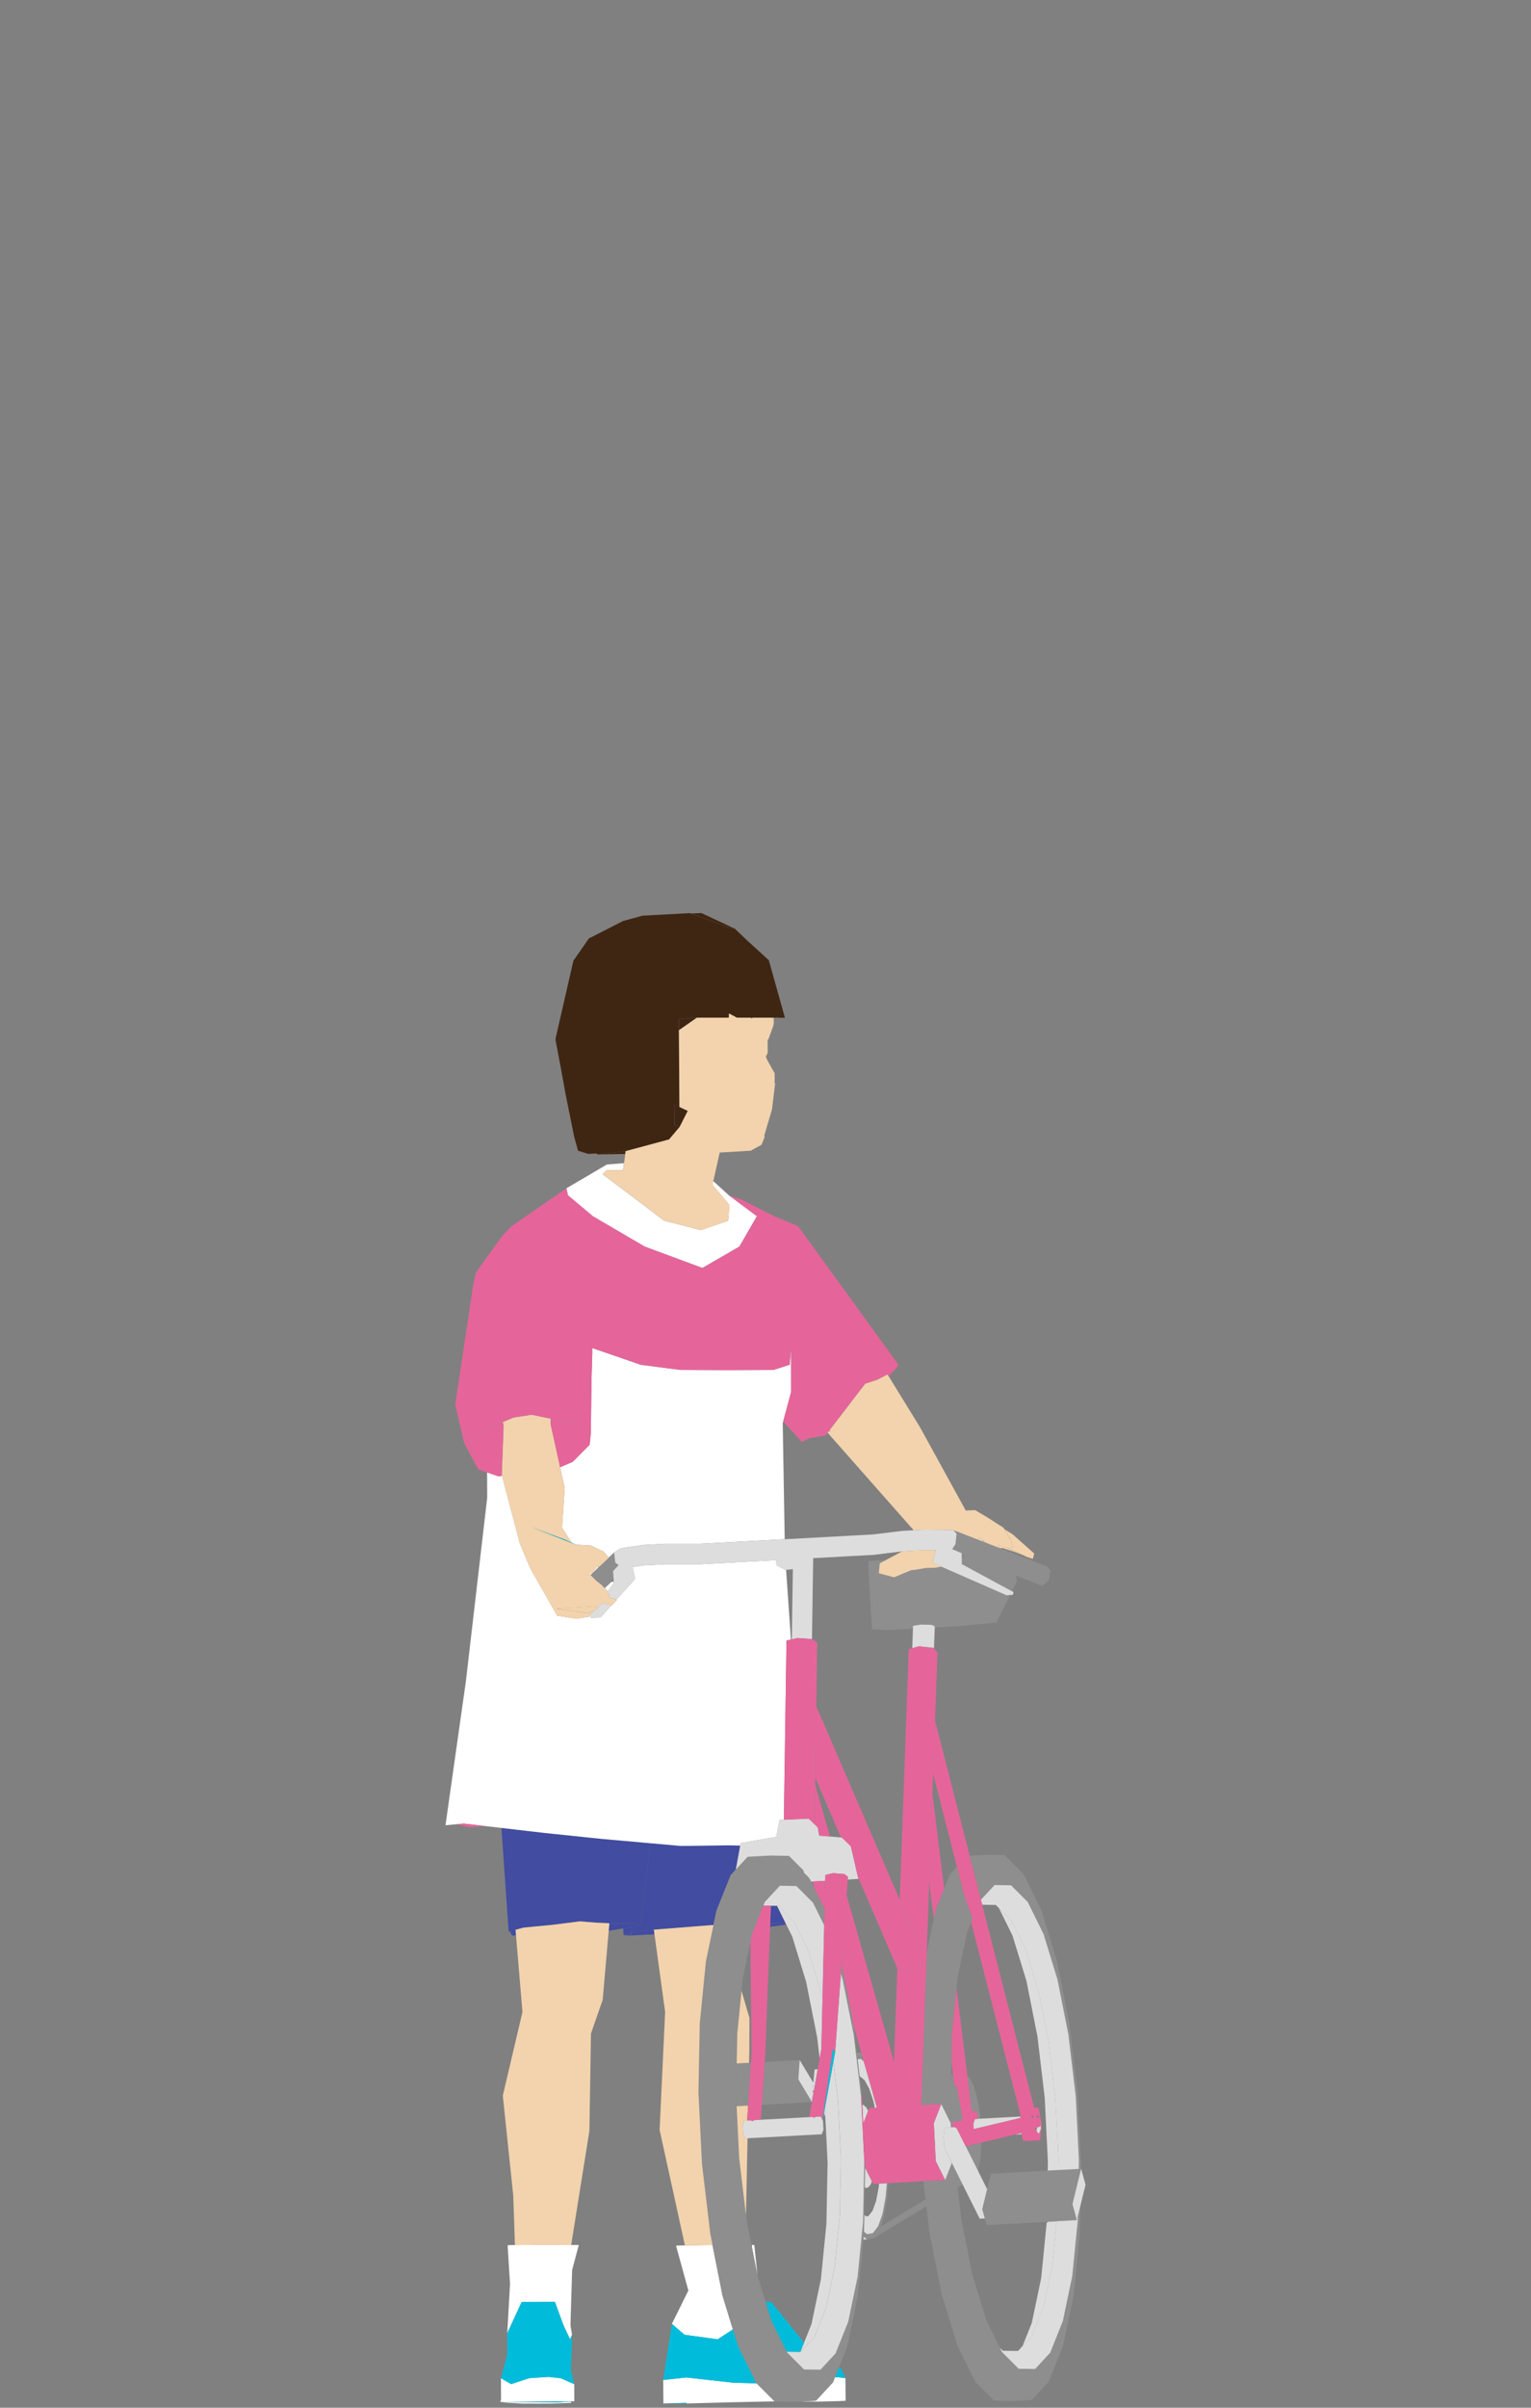 <?xml version="1.0" encoding="UTF-8" standalone="no"?>
<!DOCTYPE svg PUBLIC "-//W3C//DTD SVG 1.1//EN" "http://www.w3.org/Graphics/SVG/1.1/DTD/svg11.dtd">
<svg width="100%" height="100%" viewBox="0 0 140 220" version="1.1" xmlns="http://www.w3.org/2000/svg" xmlns:xlink="http://www.w3.org/1999/xlink" xml:space="preserve" xmlns:serif="http://www.serif.com/" style="fill-rule:evenodd;clip-rule:evenodd;stroke-linejoin:round;stroke-miterlimit:2;">
    <rect x="0" y="0" width="140" height="220" fill="#808080" stroke="none"/>
    <g transform="matrix(1,0,0,1,-3549.63,-1002.22)">
        <g id="people-25">
            <g>
                <g transform="matrix(1,0,0,1,3606.65,1178.96)">
                    <path d="M0,0.076L0.626,0.122L0.614,-0.046L0,0.076Z" style="fill:rgb(66,76,160);fill-rule:nonzero;"/>
                </g>
                <g transform="matrix(1,0,0,1,3617.32,1178.57)">
                    <path d="M0,-7.72L-1.106,-7.738L-2.48,-7.722L-2.791,-7.718L-3.513,-7.71L-3.854,-7.706L-4.418,-7.699L-5.449,-7.687L-8.233,-7.935L-8.525,-5.457L-8.852,-2.727L-9.129,-0.408L-10.003,-0.263L-10.035,-0.257L-9.981,0.215L-9.957,0.212L-8.469,0.017L-7.904,-0.028L-6.962,-0.102L-5.884,-0.187L-3.83,-0.349L-3.073,-0.408L-2.448,-0.451L-2.173,-1.765L-1.533,-3.365L-1.103,-4.437L-0.87,-5.021L-0.405,-5.522L-0.299,-6.096L0,-7.72Z" style="fill:rgb(66,76,160);fill-rule:nonzero;"/>
                </g>
                <g transform="matrix(1,0,0,1,3596.49,1169.34)">
                    <path d="M0,9.291L0.288,9.213L1.018,9.015L1.484,8.97L2.233,8.898L2.676,8.856L3.718,8.756L4.342,8.676L5.497,8.529L6.167,8.444L6.609,8.478L7.643,8.558L7.825,8.572L8.866,8.615L9.133,8.626L9.216,8.629L9.409,8.63L11.248,8.643L11.705,8.829L11.982,6.51L12.308,3.78L12.601,1.302L12.406,1.284L12.28,1.273L10.247,1.092L10.083,1.077L9.849,1.056L9.564,1.031L8.126,0.902L7.507,0.838L7.035,0.789L5.387,0.617L3.8,0.453L3.044,0.374L2.915,0.359L1.208,0.162L0.551,0.086L-0.541,-0.04L-1.007,-0.094L-0.346,9.385L-0.195,9.344L-0.178,9.339L-0.017,9.295L0,9.291Z" style="fill:rgb(66,76,160);fill-rule:nonzero;"/>
                </g>
                <g transform="matrix(1,0,0,1,3606.61,1178.92)">
                    <path d="M0,-0.492L0.047,0.113L0.661,-0.009L0.724,-0.022L0.768,-0.03L0.732,-0.132L0.678,-0.605L0,-0.492Z" style="fill:rgb(66,76,160);fill-rule:nonzero;"/>
                </g>
                <g transform="matrix(1,0,0,1,3596.49,1179)">
                    <path d="M0,-0.372L-0.018,-0.368L-0.179,-0.324L-0.184,-0.168L-0.025,0.079L0.332,0.071L0.288,-0.451L0,-0.372Z" style="fill:rgb(66,76,160);fill-rule:nonzero;"/>
                </g>
                <g transform="matrix(1,0,0,1,3605.29,1177.95)">
                    <path d="M0,0.672L0.346,0.639L1.312,0.478L1.991,0.365L2.022,0.36L2.896,0.214L2.44,0.029L0.601,0.016L0.407,0.015L0.325,0.011L0.058,0L0,0.672Z" style="fill:rgb(66,76,160);fill-rule:nonzero;"/>
                </g>
                <g transform="matrix(1,0,0,1,3608.85,1179.03)">
                    <path d="M0,-0.446L-1.488,-0.251L-1.475,-0.145L-1.519,-0.137L-1.57,0.044L0.625,-0.066L0.567,-0.49L0,-0.446Z" style="fill:rgb(66,76,160);fill-rule:nonzero;"/>
                </g>
                <g transform="matrix(1,0,0,1,3621.45,1176.39)">
                    <path d="M0,1.535L0.004,1.534L-0.363,0.791L-0.531,0.452L-0.771,-0.035L-1.325,-0.043L-1.357,0.786L-1.387,1.578L-0.352,1.574L0,1.535Z" style="fill:rgb(66,76,160);fill-rule:nonzero;"/>
                </g>
                <g transform="matrix(1,0,0,1,3621.1,1178.23)">
                    <path d="M0,-0.264L-1.036,-0.26L-1.048,0.039L0.364,-0.137L0.351,-0.303L0,-0.264Z" style="fill:rgb(66,76,160);fill-rule:nonzero;"/>
                </g>
                <g transform="matrix(1,0,0,1,3606.85,1085.96)">
                    <path d="M0,21.44L0.09,21.416L0.854,21.21L2.674,20.721L2.755,20.699L2.94,20.649L3.96,20.374L3.988,20.342L4.188,20.105L4.547,19.68L4.919,19.24L4.463,19.024L4.485,17.206L4.906,17.405L4.901,16.683L4.891,15.126L4.884,14.057L4.872,12.327L4.863,11.071L4.859,10.393L4.852,9.389L4.774,9.397L4.459,9.429L3.741,9.503L3.24,9.553L3.741,9.503L4.459,9.429L4.774,9.397L4.852,9.389L4.873,9.387L6.198,9.253L9.417,9.253L9.442,8.864L9.495,8.02L9.442,8.864L10.165,9.253L13.829,9.253L13.803,9.163L13.333,7.567L13.803,9.163L13.907,9.253L14.555,9.253L13.083,3.994L11.097,2.186L9.979,1.12L9.319,0.968L8.993,0.84L6.742,0.009L5.997,-0.267L5.888,-0.306L1.543,-0.073L-0.251,0.416L-3.336,1.992L-3.298,1.9L-4.787,4.046L-6.422,11.173L-5.928,13.886L-5.489,16.299L-4.715,20.135L-4.359,21.407L-3.445,21.691L-2.677,21.657L-2.643,21.684L-2.565,21.746L-0.016,21.442L0,21.44Z" style="fill:rgb(63,38,19);fill-rule:nonzero;"/>
                </g>
                <g transform="matrix(1,0,0,1,3615.84,1085.93)">
                    <path d="M0,0.866L0.326,0.994L0.986,1.146L-2.074,-0.28L-2.996,-0.241L-2.251,0.035L0,0.866Z" style="fill:rgb(63,38,19);fill-rule:nonzero;"/>
                </g>
                <g transform="matrix(1,0,0,1,3604.29,1107.4)">
                    <path d="M0,0.304L2.516,0.258L2.55,0L0,0.304Z" style="fill:rgb(63,38,19);fill-rule:nonzero;"/>
                </g>
                <g transform="matrix(1,0,0,1,3611.73,1096.22)">
                    <path d="M0,-0.871L-0.021,-0.869L-0.014,0.135L1.427,-0.871L1.62,-1.006L1.325,-1.006L0,-0.871Z" style="fill:rgb(63,38,19);fill-rule:nonzero;"/>
                </g>
                <g transform="matrix(1,0,0,1,3611.32,1103.38)">
                    <path d="M0,1.604L0.455,1.819L1.202,0.344L0.995,0.246L0.443,-0.015L0.021,-0.215L0,1.604Z" style="fill:rgb(63,38,19);fill-rule:nonzero;"/>
                </g>
                <g transform="matrix(1,0,0,1,3600.44,1099.64)">
                    <path d="M0,-2.298L0.486,0.208L-0.009,-2.506L0,-2.298Z" style="fill:rgb(63,38,19);fill-rule:nonzero;"/>
                </g>
                <g transform="matrix(1,0,0,1,3597.04,1138.22)">
                    <path d="M0,31.202L0.656,31.278L2.363,31.475L2.493,31.49L3.249,31.569L4.836,31.733L6.484,31.905L6.956,31.953L7.575,32.018L9.013,32.146L9.298,32.172L9.532,32.192L9.696,32.207L11.729,32.389L11.855,32.4L12.05,32.417L14.833,32.666L15.864,32.654L16.429,32.647L16.769,32.643L17.492,32.634L17.802,32.631L19.176,32.614L20.282,32.632L20.324,32.403L22.199,32.082L22.296,32.066L23.573,31.847L23.879,30.295L24.27,30.277L24.352,24.712L24.47,16.649L24.504,14.35L24.511,13.9L24.918,13.805L24.472,7.445L24.413,7.452L23.598,7.024L23.57,6.554L22.743,6.599L21,6.694L19.298,6.787L16.704,6.928L14.718,6.927L14.214,6.927L13.463,6.926L13.353,6.932L11.434,7.037L10.432,7.183L10.667,8.27L8.942,10.187L8.978,10.222L8.54,10.694L8.496,10.682L7.507,11.783L7.456,11.785L6.608,11.824L6.561,11.605L6.417,11.737L5.277,11.91L4.934,11.854L3.542,11.629L3.291,11.189L2.74,10.219L1.077,7.298L0.13,5.035L-0.936,1.008L-1.493,-1.097L-1.793,-1.092L-2.868,-1.464L-2.859,0.845L-2.82,10.473L-2.859,0.845L-4.805,17.598L-6.673,30.777L-5.615,30.682L-4.985,30.626L-4.518,30.68L-4.464,30.686L-3.045,30.85L-1.559,31.022L-1.092,31.076L0,31.202Z" style="fill:white;fill-rule:nonzero;"/>
                </g>
                <g transform="matrix(1,0,0,1,3595.24,1137.05)">
                    <path d="M0,0.076L0.301,0.07L0.281,0L0,0.076Z" style="fill:white;fill-rule:nonzero;"/>
                </g>
                <g transform="matrix(1,0,0,1,3605.51,1147.57)">
                    <path d="M0,-0.793L-0.587,-0.234L-0.307,0.053L0.25,-0.699L0.24,-0.846L0,-0.793Z" style="fill:white;fill-rule:nonzero;"/>
                </g>
                <g transform="matrix(1,0,0,1,3618.39,1209.89)">
                    <path d="M0,-2.331L0.119,-1.732L0.508,0.227L0.218,-2.531L0.015,-2.558L0,-2.331Z" style="fill:white;fill-rule:nonzero;"/>
                </g>
                <g transform="matrix(1,0,0,1,3603.84,1113.23)">
                    <path d="M0,0.12L4.742,2.894L10.02,4.849L13.401,2.894L15.002,0.12L12.432,-1.8L11.01,-3.093L10.965,-2.888L10.944,-2.797L10.937,-2.763L12.489,-0.908L12.376,0.531L9.878,1.388L10.005,1.42L9.878,1.388L9.834,1.377L9.436,1.275L6.525,0.531L5.132,-0.526L4.849,-0.741L4.63,-0.908L4.575,-0.949L3.951,-1.418L0.885,-3.723L0.679,-3.877L0.885,-3.723L1.288,-4.092L2.761,-4.092L2.846,-4.729L1.288,-4.606L-2.413,-2.433L-2.282,-1.8L0,0.12Z" style="fill:white;fill-rule:nonzero;"/>
                </g>
                <g transform="matrix(1,0,0,1,3602.54,1134.7)">
                    <path d="M0,0.543L-0.543,1.091L-1.69,1.581L-1.274,3.465L-1.513,7.131L-0.834,8.164L-0.627,8.479L-0.239,8.657L0.345,8.69L1.1,8.732L2.024,9.168L2.271,9.284L2.471,9.518L2.753,9.85L3.143,9.478L3.247,9.38L3.869,8.983L5.904,8.686L7.934,8.575L8.41,8.575L8.647,8.576L9.22,8.576L11.174,8.577L14.208,8.412L15.498,8.342L16.82,8.27L18.225,8.193L18.846,8.159L18.665,-2.439L18.708,-2.6L18.809,-2.977L19.43,-5.29L19.428,-6.739L19.426,-9.228L19.302,-7.779L17.821,-7.312L13.577,-7.292L9.269,-7.312L5.679,-7.779L1.253,-9.307L1.252,-8.838L1.229,-8.047L1.184,-6.518L1.131,-2.614L1.121,-1.942L1.115,-1.499L1.008,-0.474L0,0.543Z" style="fill:white;fill-rule:nonzero;"/>
                </g>
                <g transform="matrix(1,0,0,1,3616.65,1221.36)">
                    <path d="M0,-1.43L-4.256,-1.903L-6.375,-1.68L-6.356,0.473L-4.236,0.413L-4.256,0.472L0.016,0.358L3.817,0.279L2.171,-1.367L0,-1.43Z" style="fill:white;fill-rule:nonzero;"/>
                </g>
                <g transform="matrix(1,0,0,1,3615.25,1207.35)">
                    <path d="M0,8.621L1.395,7.712L0.846,5.924L0.453,4.644L-0.074,1.99L-0.282,0.946L-0.47,0L-0.624,0.001L-0.955,0.003L-1.587,0.014L-2.913,0.036L-2.999,0.038L-3.02,0.038L-3.7,0.049L-3.798,0.078L-2.673,4.158L-4.182,7.21L-3.024,8.207L0,8.621Z" style="fill:white;fill-rule:nonzero;"/>
                </g>
                <g transform="matrix(1,0,0,1,3600.6,1221.77)">
                    <path d="M0,-0.045L-5.165,-0.076L-4.635,-0.007L-3.261,0.069L-1.804,0.074L-0.644,0.07L1.241,0.009L1.241,-0.119L0,-0.045Z" style="fill:white;fill-rule:nonzero;"/>
                </g>
                <g transform="matrix(1,0,0,1,3603.82,1145.59)">
                    <path d="M0,0.292L-0.301,0.434L-0.189,0.547L0.543,-0.152L0.457,-0.255L0,0.292Z" style="fill:white;fill-rule:nonzero;"/>
                </g>
                <g transform="matrix(1,0,0,1,3625.86,1221.33)">
                    <path d="M0,-1.584L-0.062,-1.429L-1.305,-0.089L-1.614,0.244L-1.988,0.265L-2.972,0.318L-1.536,0.333L0.459,0.286L1.097,0.254L1.08,-1.813L0.134,-1.917L0,-1.584Z" style="fill:white;fill-rule:nonzero;"/>
                </g>
                <g transform="matrix(1,0,0,1,3599.79,1221.69)">
                    <path d="M0,-2.292L-1.772,-2.173L-3.413,-1.632L-4.348,-2.165L-4.35,-2.13L-4.351,-2.127L-4.35,-2.108L-4.345,-0.159L-4.426,-0.027L-4.345,0L2.355,-0.06L2.351,-1.63L1.115,-2.166L0,-2.292Z" style="fill:white;fill-rule:nonzero;"/>
                </g>
                <g transform="matrix(1,0,0,1,3600.71,1215.97)">
                    <path d="M0,-8.635L-2.149,-8.635L-2.805,-8.628L-3.786,-8.616L-3.987,-8.614L-4.46,-8.608L-4.663,-8.584L-4.441,-5.05L-4.695,-0.561L-3.91,-2.256L-3.899,-2.281L-3.893,-2.294L-3.372,-3.42L-3.233,-3.421L-2.151,-5.229L-3.233,-3.421L-1.959,-3.423L-1.606,-3.424L-0.954,-3.425L-0.334,-3.426L0.423,-1.351L1.045,0L1.088,-1.395L1.238,-6.332L1.25,-6.723L1.238,-6.332L1.833,-8.572L1.848,-8.618L1.156,-8.624L0.551,-8.63L0,-8.635Z" style="fill:white;fill-rule:nonzero;"/>
                </g>
                <g transform="matrix(1,0,0,1,3601.75,1214.58)">
                    <path d="M0,1.394L0.185,0.981L0.042,0L0,1.394Z" style="fill:white;fill-rule:nonzero;"/>
                </g>
                <g transform="matrix(1,0,0,1,3639.33,1196.29)">
                    <path d="M0,-20.488L1.25,-21.836L2.758,-21.813L4.284,-20.288L5.729,-17.359L6.998,-13.228L8.003,-8.177L8.673,-2.549L8.962,3.271L8.948,4.106L9.152,4.095L9.159,3.678L8.831,-2.876L8.077,-9.214L6.949,-14.902L5.518,-19.554L3.889,-22.853L2.173,-24.568L0.472,-24.594L-1.031,-24.512L-0.722,-23.307L0,-20.488Z" style="fill:rgb(142,142,142);fill-rule:nonzero;"/>
                </g>
                <g transform="matrix(1,0,0,1,3646.4,1205.42)">
                    <path d="M0,-4.92L-0.959,-4.868L-6.158,-4.584L-6.503,-3.171L-6.887,-1.603L-6.949,-1.348L-6.712,-0.492L-6.545,0.114L-1.051,-0.186L-0.913,-0.193L-0.141,-0.235L1.523,-0.326L1.71,-0.336L1.304,-1.797L2.094,-5.034L2.087,-5.034L1.882,-5.023L0,-4.92Z" style="fill:rgb(142,142,142);fill-rule:nonzero;"/>
                </g>
                <g transform="matrix(1,0,0,1,3637.04,1201.8)">
                    <path d="M0,-0.98L0.056,-0.518L0.124,-0.397L0.152,-0.376L0.077,-0.331L0.093,-0.203L0.152,0.301L0.615,0.022L0.42,-0.37L0.398,-0.412L0.112,-0.986L-0.036,-1.281L0,-0.98Z" style="fill:rgb(142,142,142);fill-rule:nonzero;"/>
                </g>
                <g transform="matrix(1,0,0,1,3618.18,1192.92)">
                    <path d="M0,-0.466L0.116,-2.223L-0.055,-2.214L-0.54,-2.187L-1.189,-2.152L-1.223,-0.399L-1.245,0.728L-1.193,1.757L-0.143,1.7L0,-0.466Z" style="fill:rgb(142,142,142);fill-rule:nonzero;"/>
                </g>
                <g transform="matrix(1,0,0,1,3634.26,1206.75)">
                    <path d="M0,-3.559L-4.117,-1.075L-4.177,-0.907L-4.166,-0.908L-4.188,-0.875L-4.776,0L0.075,-2.928L0.015,-3.431L0,-3.559Z" style="fill:rgb(142,142,142);fill-rule:nonzero;"/>
                </g>
                <g transform="matrix(1,0,0,1,3630.09,1202.7)">
                    <path d="M0,3.142L0.06,2.975L0.341,2.183L0.646,0.54L0.776,-1.003L0.634,-0.995L0.529,0.26L0.241,1.809L-0.16,2.938L-0.646,3.569L-1.184,3.659L-1.449,3.44L-1.454,3.664L-1.476,3.892L-1.17,4.145L-0.6,4.049L-0.011,3.174L0,3.142Z" style="fill:rgb(142,142,142);fill-rule:nonzero;"/>
                </g>
                <g transform="matrix(1,0,0,1,3648.19,1216.27)">
                    <path d="M0,-11.094L-0.5,-6.065L-1.361,-1.964L-2.517,0.927L-3.895,2.413L-5.4,2.391L-6.927,0.863L-7.121,0.473L-8.375,-2.065L-9.644,-6.196L-10.648,-11.247L-10.996,-14.171L-11.055,-14.674L-11.071,-14.802L-11.093,-14.99L-11.148,-15.452L-11.183,-15.752L-11.518,-16.422L-12.131,-14.856L-12.366,-14.843L-14.123,-14.747L-13.924,-13.08L-13.909,-12.952L-13.849,-12.449L-13.564,-10.056L-12.434,-4.367L-11.005,0.285L-9.375,3.583L-7.654,5.303L-5.961,5.328L-4.205,5.232L-2.651,3.559L-1.35,0.303L-0.384,-4.314L0.18,-9.979L0.229,-12.464L0.007,-11.558L0,-11.094Z" style="fill:rgb(142,142,142);fill-rule:nonzero;"/>
                </g>
                <g transform="matrix(1,0,0,1,3628.63,1187.09)">
                    <path d="M0,19.274L0.005,19.051L0.034,17.516L0.082,15.042L0.083,14.983L0.118,13.211L0.123,12.95L0.122,12.944L0.023,12.537L-0.086,18.154L-0.587,23.183L-1.445,27.283L-2.602,30.175L-3.98,31.66L-5.484,31.639L-7.012,30.111L-7.187,29.754L-7.19,29.751L-8.371,27.363L-8.46,27.182L-8.749,26.241L-8.989,25.459L-9.729,23.051L-9.733,23.031L-10.122,21.071L-10.241,20.472L-10.268,20.337L-10.286,20.245L-10.732,18L-10.784,17.568L-10.784,17.562L-11.402,12.373L-11.641,7.582L-11.692,6.552L-11.671,5.425L-11.636,3.673L-11.583,0.936L-11.568,0.779L-11.489,-0.018L-11.31,-1.811L-11.22,-2.717L-11.194,-2.973L-11.083,-4.093L-10.38,-7.451L-10.236,-8.143L-10.225,-8.194L-9.701,-9.501L-9.199,-10.755L-9.183,-10.798L-9.067,-11.085L-7.69,-12.57L-6.183,-12.547L-4.657,-11.022L-3.634,-8.95L-3.599,-10.448L-4.507,-12.284L-4.832,-12.941L-4.952,-13.184L-5.111,-13.388L-5.484,-13.754L-5.529,-13.962L-6.865,-15.297L-8.565,-15.323L-10.633,-15.21L-11.717,-14.042L-12.182,-13.54L-12.415,-12.957L-12.845,-11.884L-13.485,-10.284L-13.76,-8.971L-14.452,-5.667L-14.665,-3.524L-14.872,-1.441L-15.015,-0.002L-15.074,3.028L-15.077,3.192L-15.138,6.323L-14.847,12.161L-14.811,12.877L-14.681,13.967L-14.544,15.122L-14.479,15.668L-14.057,19.214L-13.849,20.259L-13.661,21.205L-13.454,22.249L-12.927,24.903L-12.533,26.183L-11.984,27.971L-11.9,28.246L-11.649,29.063L-11.498,29.555L-10.716,31.136L-10.365,31.846L-9.867,32.853L-8.168,34.552L-8.146,34.573L-6.825,34.592L-6.453,34.597L-5.743,34.559L-4.759,34.505L-4.385,34.485L-4.076,34.152L-2.833,32.812L-2.771,32.656L-2.638,32.323L-2.437,31.821L-2.295,31.467L-2.281,31.431L-1.53,29.556L-0.564,24.938L-0.043,19.706L-0.023,19.503L0,19.274Z" style="fill:rgb(142,142,142);fill-rule:nonzero;"/>
                </g>
                <g transform="matrix(1,0,0,1,3640.77,1145.6)">
                    <path d="M0,-2.035L-0.188,-2.108L-0.327,-2.162L-0.489,-2.225L-0.684,-2.301L-0.981,-2.416L-1.327,-2.55L-1.361,-2.563L-1.775,-2.724L-2.116,-2.857L-2.247,-2.908L-2.632,-3.057L-3.317,-3.323L-3.67,-3.461L-3.949,-3.569L-3.671,-3.222L-3.774,-2.29L-4.074,-1.83L-3.207,-1.464L-3.205,-1.336L-2.983,-1.249L-2.926,-1.227L-1.358,-0.618L-0.954,-0.461L-0.28,-0.199L0.327,0.037L1.522,0.501L1.727,0.58L4.18,1.534L4.747,1.022L4.945,0.126L4.578,-0.257L0.302,-1.918L0.173,-1.968L0,-2.035Z" style="fill:rgb(142,142,142);fill-rule:nonzero;"/>
                </g>
                <g transform="matrix(1,0,0,1,3641.1,1146.35)">
                    <path d="M0,-0.717L-0.607,-0.953L-1.281,-1.215L-1.685,-1.372L-3.253,-1.981L-3.41,-1.973L-3.53,-1.936L-3.52,-1.217L-2.854,-0.857L-2.27,-0.541L-1.198,0.039L-0.102,0.632L1.064,1.264L1.533,0.339L1.399,-0.174L1.195,-0.253L0,-0.717Z" style="fill:rgb(142,142,142);fill-rule:nonzero;"/>
                </g>
                <g transform="matrix(1,0,0,1,3635.7,1174.9)">
                    <path d="M0,19.58L0.858,21.312L0.878,21.703L1.029,21.695L1.006,21.235L0.955,20.213L0.898,19.069L0.879,18.681L0.89,18.113L0.903,17.442L0.904,17.388L0.914,16.878L0.936,15.723L0.987,13.065L1.06,12.339L1.348,9.438L1.488,8.035L2.346,3.935L2.738,2.958L2.875,2.613L2.14,0.625L1.965,-0.059L1.602,-1.477L1.436,-2.123L0.797,-1.433L0.271,-0.119L0.241,-0.046L0.201,0.168L0.148,0.188L-0.506,1.823L-0.681,2.657L-1.333,5.77L-1.356,6.434L-1.558,12.078L-1.785,18.409L-1.83,19.68L-0.34,19.599L0,19.58Z" style="fill:rgb(142,142,142);fill-rule:nonzero;"/>
                </g>
                <g transform="matrix(1,0,0,1,3636.8,1191.77)">
                    <path d="M0,4.354L0.874,4.174L0.31,1.064L0.103,1.019L0.041,0.522L-0.003,0.524L0.035,0.472L-0.018,0.039L-0.188,-0.001L-0.198,0.509L-0.013,0.553L-0.199,0.563L-0.212,1.234L-0.223,1.802L-0.204,2.189L-0.147,3.334L-0.096,4.355L-0.03,4.337L0,4.354Z" style="fill:rgb(142,142,142);fill-rule:nonzero;"/>
                </g>
                <g transform="matrix(1,0,0,1,3638.49,1192.63)">
                    <path d="M0,2.477L0.443,2.498L0.58,3.197L0.801,3.185L0.797,3.127L0.63,1.908L0.391,0.835L0.099,-0.016L-0.228,-0.589L-0.402,-0.72L-0.006,2.477L0,2.477Z" style="fill:rgb(142,142,142);fill-rule:nonzero;"/>
                </g>
                <g transform="matrix(1,0,0,1,3639.11,1198.15)">
                    <path d="M0,2.264L0.171,1.299L0.26,0.147L0.26,-0.163L-0.033,-0.093L-0.037,-0.061L-0.206,-0.052L-1.177,0.179L-0.055,2.427L0,2.264Z" style="fill:rgb(142,142,142);fill-rule:nonzero;"/>
                </g>
                <g transform="matrix(1,0,0,1,3623.88,1190.72)">
                    <path d="M0,3.55L-1.242,1.484L-1.118,-0.274L-4.314,-0.1L-4.437,1.658L-4.588,3.824L-0.004,3.574L0,3.55Z" style="fill:rgb(142,142,142);fill-rule:nonzero;"/>
                </g>
                <g transform="matrix(1,0,0,1,3628.46,1190)">
                    <path d="M0,0.35L0.1,0.374L-0.011,-0.024L0,0.35Z" style="fill:rgb(142,142,142);fill-rule:nonzero;"/>
                </g>
                <g transform="matrix(1,0,0,1,3628,1190.5)">
                    <path d="M0,-0.596L0.057,-0.118L0.329,-0.164L0.611,0.068L0.554,-0.128L0.454,-0.152L0.443,-0.526L0.402,-0.664L0,-0.596Z" style="fill:rgb(142,142,142);fill-rule:nonzero;"/>
                </g>
                <g transform="matrix(1,0,0,1,3626.52,1192.91)">
                    <path d="M0,-10.342L0.174,-9.777L1.177,-4.725L1.847,0.902L1.91,0.58L1.728,-0.952L1.541,-2.525L1.484,-3.003L1.481,-3.031L1.181,-5.547L1.156,-5.757L0.066,-11.244L0.056,-11.106L0,-10.342Z" style="fill:rgb(142,142,142);fill-rule:nonzero;"/>
                </g>
                <g transform="matrix(1,0,0,1,3629.14,1148.58)">
                    <path d="M0,-1.15L0.239,2.511L1.779,2.575L1.23,1.658L0.815,1.68L0.772,0.508L0.774,0.189L-0.099,-3.725L-0.117,-3.705L0,-1.15Z" style="fill:rgb(142,142,142);fill-rule:nonzero;"/>
                </g>
                <g transform="matrix(1,0,0,1,3640.95,1148.25)">
                    <path d="M0,-0.586L-1.426,-1.212L-2.939,-1.877L-3.817,-2.262L-5.236,-2.885L-5.76,-2.785L-6.66,-2.76L-7.615,-2.594L-7.968,-2.569L-9.557,-1.908L-10.723,-2.219L-10.955,-2.28L-10.94,-2.435L-10.864,-3.184L-10.299,-3.487L-11.906,-3.4L-11.032,0.515L-11.023,-0.913L-10.698,-1.456L-10.301,-1.797L-10.698,-1.456L-11.023,-0.913L-11.032,0.515L-11.034,0.834L-10.991,2.006L-10.577,1.983L-9.233,1.91L-7.871,1.484L-9.233,1.91L-10.577,1.983L-10.028,2.901L-7.831,2.781L-7.822,2.525L-7.117,2.411L-6.124,2.432L-5.834,2.569L-5.838,2.672L-3.665,2.554L-0.216,2.218L1.048,-0.293L0.72,-0.271L0,-0.586Z" style="fill:rgb(142,142,142);fill-rule:nonzero;"/>
                </g>
                <g transform="matrix(1,0,0,1,3605.29,1146.86)">
                    <path d="M0,-2.312L-0.062,-2.253L-0.508,-1.827L-0.801,-1.548L-0.877,-1.476L-0.927,-1.427L-1.659,-0.729L-1.232,-0.3L-1.129,-0.216L-0.659,0.17L-0.466,0.367L-0.367,0.47L0.22,-0.09L0.197,-0.085L0.173,-0.112L0.179,-0.122L0.247,-0.178L0.446,-0.332L0.435,-0.492L0.393,-1.095L0.902,-1.64L0.596,-1.862L0.493,-2.782L0.39,-2.684L0,-2.312Z" style="fill:rgb(142,142,142);fill-rule:nonzero;"/>
                </g>
                <g transform="matrix(1,0,0,1,3639.07,1196.55)">
                    <path d="M0,-0.73L-0.283,-0.715L-0.442,-0.308L-0.416,0.211L2.423,-0.464L3.868,-0.808L3.882,-0.941L0.221,-0.742L0,-0.73Z" style="fill:rgb(221,221,221);fill-rule:nonzero;"/>
                </g>
                <g transform="matrix(1,0,0,1,3637.44,1200.14)">
                    <path d="M0,1.247L0.021,1.289L0.217,1.68L1.78,4.811L2.247,4.786L2.01,3.929L2.073,3.674L2.456,2.106L1.623,0.437L0.501,-1.811L0.392,-2.029L0.08,-2.654L-0.303,-3.42L-0.486,-3.564L-0.676,-3.554L-0.707,-3.552L-0.858,-3.544L-1.324,-3.519L-1.474,-3.234L-1.532,-2.631L-1.479,-1.938L-1.332,-1.421L-0.768,-0.292L-0.433,0.378L-0.287,0.672L0,1.247Z" style="fill:rgb(221,221,221);fill-rule:nonzero;"/>
                </g>
                <g transform="matrix(1,0,0,1,3635.96,1197.69)">
                    <path d="M0,0.517L-0.054,-0.176L0.005,-0.779L0.155,-1.064L0.621,-1.089L0.601,-1.479L-0.258,-3.212L-0.939,-1.473L-0.761,1.997L0.097,3.729L0.71,2.163L0.147,1.034L0,0.517Z" style="fill:rgb(221,221,221);fill-rule:nonzero;"/>
                </g>
                <g transform="matrix(1,0,0,1,3646.15,1183.06)">
                    <path d="M0,10.979L-0.617,5.79L-1.544,1.133L-2.714,-2.676L-4.047,-5.377L-5.185,-6.512L-3.93,-3.974L-2.661,0.157L-1.657,5.209L-0.987,10.836L-0.698,16.656L-0.712,17.491L0.247,17.439L0.268,16.345L0,10.979Z" style="fill:rgb(221,221,221);fill-rule:nonzero;"/>
                </g>
                <g transform="matrix(1,0,0,1,3640.96,1198.41)">
                    <path d="M0,-21.859L1.138,-20.723L2.471,-18.023L3.641,-14.214L4.568,-9.557L5.185,-4.368L5.453,0.999L5.432,2.093L7.314,1.99L7.328,1.155L7.039,-4.666L6.37,-10.293L5.365,-15.344L4.096,-19.475L2.651,-22.404L1.124,-23.929L-0.383,-23.952L-1.633,-22.604L-1.555,-22.298L-1.517,-22.15L-0.271,-22.13L0,-21.859Z" style="fill:rgb(221,221,221);fill-rule:nonzero;"/>
                </g>
                <g transform="matrix(1,0,0,1,3642.41,1197.12)">
                    <path d="M0,0.148L0.646,0.112L0.624,0L0,0.148Z" style="fill:rgb(221,221,221);fill-rule:nonzero;"/>
                </g>
                <g transform="matrix(1,0,0,1,3630.01,1206.32)">
                    <path d="M0,-4.576L-0.026,-4.266L-0.257,-3.025L-0.578,-2.121L-0.967,-1.616L-1.176,-1.581L-1.147,-1.557L-1.176,-1.581L-1.339,-1.715L-1.368,-0.18L-1.103,0.039L-0.565,-0.051L-0.079,-0.682L0.322,-1.811L0.61,-3.36L0.715,-4.615L0.25,-4.59L0,-4.576Z" style="fill:rgb(221,221,221);fill-rule:nonzero;"/>
                </g>
                <g transform="matrix(1,0,0,1,3644.79,1196.55)">
                    <path d="M0,-0.094L-0.141,0.004L-0.216,0.019L-0.265,0.096L-0.271,0.03L-0.335,0.043L-0.325,0.188L-0.356,0.189L-0.339,0.213L-0.374,0.264L-0.412,0.275L-0.25,0.6L-0.127,0.593L0.035,0.186L-0.008,-0.625L-0.042,-0.694L0,-0.094Z" style="fill:rgb(221,221,221);fill-rule:nonzero;"/>
                </g>
                <g transform="matrix(1,0,0,1,3634.82,1152.84)">
                    <path d="M0,-2.155L-0.994,-2.177L-1.698,-2.063L-1.707,-1.806L-1.771,-0.02L-1.16,-0.195L-1.065,-0.184L-0.074,-0.074L0.152,-0.049L0.217,0.022L0.286,-1.915L0.29,-2.019L0,-2.155Z" style="fill:rgb(221,221,221);fill-rule:nonzero;"/>
                </g>
                <g transform="matrix(0.775,0.632,0.632,-0.775,3628.58,1206.68)">
                    <path d="M0.082,-0.087L0.18,-0.087L0.365,0.081L-0.032,0.084L0.082,-0.087Z" style="fill:rgb(221,221,221);fill-rule:nonzero;"/>
                </g>
                <g transform="matrix(1,0,0,1,3648.49,1205.08)">
                    <path d="M0,-4.698L-0.79,-1.461L-0.384,0L-0.296,-0.369L-0.074,-1.275L0.406,-3.236L0,-4.698Z" style="fill:rgb(221,221,221);fill-rule:nonzero;"/>
                </g>
                <g transform="matrix(1,0,0,1,3646.25,1218.21)">
                    <path d="M0,-13.031L-0.402,-8.994L-1.192,-5.213L-2.26,-2.547L-3.127,-1.61L-3.529,-1.177L-4.917,-1.197L-5.189,-1.47L-4.995,-1.08L-3.469,0.448L-1.964,0.47L-0.585,-1.016L0.571,-3.907L1.431,-8.008L1.932,-13.037L1.939,-13.501L1.851,-13.131L1.664,-13.122L0,-13.031Z" style="fill:rgb(221,221,221);fill-rule:nonzero;"/>
                </g>
                <g transform="matrix(1,0,0,1,3644.84,1211.43)">
                    <path d="M0,-1.065L-0.857,3.035L-1.713,5.178L-0.846,4.241L0.222,1.575L1.011,-2.206L1.414,-6.243L0.642,-6.201L0.5,-6.094L0,-1.065Z" style="fill:rgb(221,221,221);fill-rule:nonzero;"/>
                </g>
                <g transform="matrix(1,0,0,1,3624.7,1197.59)">
                    <path d="M0,-1.96L-0.011,-1.982L-0.461,-1.958L-0.64,-1.868L-0.659,-1.857L-0.669,-1.867L-0.754,-1.942L-1.071,-1.924L-5.507,-1.683L-5.536,-1.681L-5.657,-1.674L-6.115,-1.65L-6.263,-1.562L-6.281,-1.551L-6.293,-1.56L-6.408,-1.634L-6.748,-1.615L-7,-1.601L-7.16,-1.195L-7.118,-0.383L-6.917,0.022L-6.709,0.01L0.072,-0.359L0.231,-0.766L0.19,-1.577L0.163,-1.632L0.14,-1.677L0,-1.96Z" style="fill:rgb(221,221,221);fill-rule:nonzero;"/>
                </g>
                <g transform="matrix(1,0,0,1,3624.83,1168.45)">
                    <path d="M0,5.641L0.262,5.626L0.275,5.097L0.525,5.03L0.991,4.923L2.021,5.01L2.335,5.261L2.317,5.51L3.294,5.455L3.242,5.227L2.913,3.793L2.609,2.47L2.084,1.96L1.783,1.668L1.702,1.661L0.688,1.577L0.209,1.538L-0.289,1.496L-0.981,1.439L-0.289,1.496L-0.423,0.744L-0.714,0.462L-1.116,0.07L-1.248,-0.058L-2.523,0L-3.522,0.045L-3.913,0.063L-4.219,1.615L-5.497,1.834L-5.594,1.851L-7.468,2.171L-7.51,2.401L-7.809,4.025L-7.915,4.599L-6.831,3.43L-4.763,3.317L-3.063,3.343L-1.727,4.678L-1.682,4.886L-1.309,5.252L-1.15,5.457L-1.03,5.699L-0.894,5.692L0,5.641Z" style="fill:rgb(221,221,221);fill-rule:nonzero;"/>
                </g>
                <g transform="matrix(1,0,0,1,3623.93,1191.46)">
                    <path d="M0,1.804L0.072,1.064L-1.175,-1.01L-1.298,0.748L-0.056,2.814L-0.031,2.668L0.026,1.857L0,1.804Z" style="fill:rgb(221,221,221);fill-rule:nonzero;"/>
                </g>
                <g transform="matrix(1,0,0,1,3624.12,1193.25)">
                    <path d="M0,-1.939L-0.119,-0.724L-0.191,0.015L-0.067,0.007L0.281,-1.954L0,-1.939Z" style="fill:rgb(221,221,221);fill-rule:nonzero;"/>
                </g>
                <g transform="matrix(1,0,0,1,3623.9,1193.32)">
                    <path d="M0,0.81L0.12,0.129L0.057,0L0,0.81Z" style="fill:rgb(221,221,221);fill-rule:nonzero;"/>
                </g>
                <g transform="matrix(1,0,0,1,3619.89,1183.09)">
                    <path d="M0,-6.745L0.025,-6.745L0.235,-6.741L0.79,-6.733L0.847,-6.732L0.912,-6.731L2.32,-5.324L3.655,-2.623L4.825,1.186L4.951,1.822L4.968,1.103L5.08,-3.736L5.108,-4.947L4.084,-7.019L2.559,-8.543L1.052,-8.567L-0.325,-7.082L-0.441,-6.794L-0.458,-6.752L-0.1,-6.747L0,-6.745Z" style="fill:rgb(221,221,221);fill-rule:nonzero;"/>
                </g>
                <g transform="matrix(1,0,0,1,3621.09,1189.48)">
                    <path d="M0,-12.302L0.367,-11.559L0.437,-11.417L0.988,-10.302L2.257,-6.171L3.261,-1.12L3.492,0.826L3.648,-0.051L3.669,-0.94L3.753,-4.573L3.627,-5.209L2.457,-9.018L1.122,-11.719L-0.286,-13.126L-0.35,-13.126L-0.408,-13.128L-0.168,-12.641L0,-12.302Z" style="fill:rgb(221,221,221);fill-rule:nonzero;"/>
                </g>
                <g transform="matrix(1,0,0,1,3624.97,1195.11)">
                    <path d="M0,0.239L0.127,0.493L0.09,-0.254L0,0.239Z" style="fill:rgb(221,221,221);fill-rule:nonzero;"/>
                </g>
                <g transform="matrix(1,0,0,1,3625.06,1212.85)">
                    <path d="M0,-17.992L0.037,-17.245L0.248,-13.037L0.139,-7.42L-0.362,-2.391L-1.22,1.709L-1.906,3.424L-2.109,3.929L-2.12,3.957L-2.245,4.271L-2.227,4.271L-0.957,2.901L0.11,0.235L0.902,-3.545L1.363,-8.183L1.464,-13.361L1.196,-18.728L0.775,-22.263L0.153,-18.837L0,-17.992Z" style="fill:rgb(221,221,221);fill-rule:nonzero;"/>
                </g>
                <g transform="matrix(1,0,0,1,3627.7,1213.13)">
                    <path d="M0,-24.954L-1.004,-30.005L-1.177,-30.571L-1.228,-29.875L-1.632,-24.358L-1.701,-23.416L-1.858,-22.55L-1.437,-19.015L-1.17,-13.648L-1.27,-8.47L-1.731,-3.832L-2.523,-0.052L-3.59,2.614L-4.86,3.984L-4.879,3.984L-5.527,3.974L-5.782,3.971L-6.125,3.966L-6.075,4.068L-4.547,5.595L-3.042,5.617L-1.665,4.131L-0.508,1.24L0.351,-2.86L0.851,-7.89L0.96,-13.506L0.67,-19.326L0,-24.954Z" style="fill:rgb(221,221,221);fill-rule:nonzero;"/>
                </g>
                <g transform="matrix(1,0,0,1,3628.71,1200.36)">
                    <path d="M0,1.717L0.069,1.773L0.322,1.73L0.552,1.432L0.644,1.173L0.036,-0.056L0,1.717Z" style="fill:rgb(221,221,221);fill-rule:nonzero;"/>
                </g>
                <g transform="matrix(1,0,0,1,3606.47,1149.03)">
                    <path d="M0,-4.061L-0.031,-4.057L0,-4.061L0.038,-4.063L0,-4.061ZM33.435,-2.636L32.363,-3.216L31.779,-3.532L31.113,-3.892L31.103,-4.611L31.101,-4.765L31.099,-4.893L30.231,-5.259L30.531,-5.719L30.635,-6.651L30.356,-6.998L30.269,-7L29.903,-7.005L29.301,-7.015L27.685,-7.04L27.588,-7.034L27.107,-7.008L26.716,-6.987L25.655,-6.929L23.024,-6.607L14.918,-6.165L14.297,-6.132L12.892,-6.055L11.571,-5.983L10.28,-5.913L7.247,-5.748L5.292,-5.749L4.006,-5.749L1.977,-5.639L-0.058,-5.342L-0.681,-4.945L-0.578,-4.024L-0.272,-3.803L-0.781,-3.258L-0.739,-2.655L-0.728,-2.495L-0.714,-2.305L-0.704,-2.159L-1.261,-1.406L-1.288,-1.37L-1.128,-1.083L-1.099,-1.054L-1.169,-0.822L-0.701,-0.766L-0.505,-0.637L-0.488,-0.621L1.236,-2.538L1.001,-3.625L0.918,-3.613L1.001,-3.625L2.004,-3.771L3.923,-3.876L4.033,-3.882L4.783,-3.881L5.287,-3.881L7.273,-3.88L9.868,-4.021L11.57,-4.114L13.312,-4.209L14.14,-4.254L14.133,-4.385L14.14,-4.254L14.167,-3.784L14.983,-3.356L15.042,-3.363L15.662,-3.433L16.317,-3.507L15.662,-3.433L15.568,2.979L16.082,2.86L16.223,2.87L17.144,2.936L17.411,2.955L17.519,-4.438L17.383,-4.431L17.404,-4.057L17.246,-4.039L17.404,-4.057L17.383,-4.431L17.251,-4.423L15.758,-4.342L17.251,-4.423L17.383,-4.431L17.519,-4.438L23.05,-4.739L25.66,-5.059L25.682,-5.061L25.774,-5.066L26.015,-5.079L26.625,-5.113L27.176,-5.143L27.712,-5.172L28.73,-5.156L28.89,-5.154L28.73,-5.156L28.491,-4.259L28.43,-4.031L28.427,-4.019L28.648,-3.922L29.109,-3.719L29.241,-3.662L30.659,-3.039L31.537,-2.653L33.051,-1.989L34.477,-1.363L35.197,-1.047L35.524,-1.07L35.775,-1.087L35.842,-1.334L35.697,-1.411L34.531,-2.043L33.435,-2.636Z" style="fill:rgb(221,221,221);fill-rule:nonzero;"/>
                </g>
                <g transform="matrix(1,0,0,1,3604.87,1149.98)">
                    <path d="M0,-1.298L-0.097,-1.361L-0.106,-1.318L-0.634,-0.783L-0.775,-0.629L-0.997,-0.555L-1.25,-0.213L-1.256,-0.194L-1.274,-0.165L-1.272,-0.156L-1.224,0.063L-0.376,0.025L-0.326,0.022L0.664,-1.078L0.108,-1.229L0,-1.298Z" style="fill:rgb(221,221,221);fill-rule:nonzero;"/>
                </g>
                <g transform="matrix(1,0,0,1,3628.06,1194.76)">
                    <path d="M0,-4.379L0.187,-2.807L0.217,-2.812L0.438,-2.849L0.217,-2.812L0.631,-2.469L1.056,-1.691L1.435,-0.552L1.563,0.046L1.757,0.036L1.588,-0.561L1.263,-1.702L1.214,-1.874L0.553,-4.193L0.272,-4.425L0,-4.379Z" style="fill:rgb(221,221,221);fill-rule:nonzero;"/>
                </g>
                <g transform="matrix(1,0,0,1,3628.48,1196.24)">
                    <path d="M0,-1.683L0.085,0.015L0.536,-1.14L0.35,-1.483L0.089,-1.698L0,-1.683Z" style="fill:rgb(221,221,221);fill-rule:nonzero;"/>
                </g>
                <g transform="matrix(1,0,0,1,3628.19,1189.89)">
                    <path d="M0,-0.047L-0.189,-0.015L-0.187,0.013L0.216,-0.056L0.216,-0.06L0,-0.047Z" style="fill:rgb(221,221,221);fill-rule:nonzero;"/>
                </g>
                <g transform="matrix(1,0,0,1,3617.78,1201.66)">
                    <path d="M0,-4.055L-0.2,-4.46L-0.242,-5.272L-0.083,-5.678L0.17,-5.692L0.259,-7.046L-0.791,-6.989L-0.552,-2.198L0.066,2.991L0.208,-4.067L0,-4.055Z" style="fill:rgb(242,211,173);fill-rule:nonzero;"/>
                </g>
                <g transform="matrix(1,0,0,1,3618.13,1184.18)">
                    <path d="M0,6.522L0.02,5.512L0.033,2.431L-0.692,-0.062L-0.717,0.194L-0.807,1.1L-0.986,2.893L-1.065,3.689L-1.081,3.847L-1.134,6.584L-0.484,6.548L0,6.522Z" style="fill:rgb(242,211,173);fill-rule:nonzero;"/>
                </g>
                <g transform="matrix(1,0,0,1,3595.6,1132.53)">
                    <path d="M0,-0.374L0.08,0.039L0.098,-0.413L0,-0.374Z" style="fill:rgb(242,211,173);fill-rule:nonzero;"/>
                </g>
                <g transform="matrix(1,0,0,1,3605.3,1133.41)">
                    <path d="M0,14.799L0.07,14.567L-0.086,14.455L0.041,14.538L-0.119,14.251L-0.093,14.215L-0.372,13.928L-0.472,13.826L-0.664,13.628L-1.172,13.223L-1.237,13.158L-1.665,12.729L-1.776,12.617L-1.984,12.408L-2.174,12.218L-2.227,12.164L-2.622,11.768L-2.227,12.164L-2.174,12.218L-1.984,12.408L-1.776,12.617L-1.476,12.475L-1.019,11.928L-0.882,11.983L-0.806,11.91L-0.513,11.631L-0.067,11.206L-0.005,11.146L-0.288,10.815L-0.487,10.581L-0.735,10.464L-1.659,10.029L-2.414,9.986L-2.998,9.954L-2.953,9.974L-2.998,9.954L-7.137,8.327L-4.044,9.474L-3.386,9.776L-3.593,9.461L-4.272,8.427L-4.033,4.761L-4.449,2.877L-4.868,0.983L-5.06,0.112L-5.315,-1.042L-5.313,-1.566L-5.547,-1.613L-6.131,-1.734L-7.058,-1.924L-8.24,-1.739L-8.623,-1.679L-8.707,-1.666L-9.367,-1.393L-9.606,-1.294L-9.624,-0.84L-9.791,3.581L-9.774,3.646L-9.755,3.716L-9.198,5.821L-8.132,9.848L-7.184,12.111L-5.522,15.033L-4.97,16.002L-4.72,16.442L-3.328,16.668L-2.985,16.723L-1.845,16.55L-1.685,16.38L-1.679,16.361L-1.427,16.019L-1.669,16.1L-1.987,16.206L-2.152,16.182L-2.684,16.322L-2.152,16.182L-4.819,15.798L-1.23,15.577L-1.063,15.791L-0.535,15.256L-0.527,15.213L-0.953,14.939L-2.012,14.258L-3.452,13.15L-2.012,14.258L-0.953,14.939L-0.527,15.213L-0.429,15.276L-0.321,15.345L0.235,15.496L0.278,15.507L0.717,15.035L0.468,14.855L0,14.799Z" style="fill:rgb(242,211,173);fill-rule:nonzero;"/>
                </g>
                <g transform="matrix(1,0,0,1,3600.48,1149.39)">
                    <path d="M0,-0.185L2.668,0.198L2.833,0.222L3.151,0.117L3.393,0.036L3.615,-0.038L3.756,-0.193L3.59,-0.407L0,-0.185Z" style="fill:rgb(242,211,173);fill-rule:nonzero;"/>
                </g>
                <g transform="matrix(1,0,0,1,3642.46,1143.92)">
                    <path d="M0,0.121L0.751,0.408L-0.681,-0.28L-0.712,-0.276L-0.748,-0.287L0,0.121Z" style="fill:rgb(242,211,173);fill-rule:nonzero;"/>
                </g>
                <g transform="matrix(1,0,0,1,3640.95,1143.79)">
                    <path d="M0,-0.159L0.129,-0.108L0.351,-0.123L1.508,0.252L0.76,-0.156L0.179,-0.353L0.005,-0.411L0,-0.159Z" style="fill:rgb(242,211,173);fill-rule:nonzero;"/>
                </g>
                <g transform="matrix(1,0,0,1,3630.77,1143.64)">
                    <path d="M0,-15.828L-0.939,-15.345L-1.265,-15.239L-2.025,-14.993L-2.075,-14.927L-2.213,-14.748L-2.904,-13.847L-4.113,-12.271L-4.185,-12.177L-5.269,-10.765L-5.231,-10.584L-5.339,-10.672L-5.463,-10.512L2.412,-1.595L2.804,-1.616L3.285,-1.642L3.381,-1.648L4.997,-1.623L5.6,-1.614L5.966,-1.608L6.053,-1.606L6.332,-1.498L6.686,-1.36L7.371,-1.094L7.756,-0.945L7.886,-0.894L7.267,-1.45L6.532,-2.109L7.267,-1.45L7.886,-0.894L8.227,-0.761L8.531,-0.92L8.833,-0.632L8.853,-0.614L9.021,-0.453L9.318,-0.338L9.514,-0.262L9.675,-0.199L9.814,-0.145L10.002,-0.072L10.175,-0.005L10.18,-0.258L10.181,-0.361L9.583,-1.829L9.294,-2.19L9.278,-2.21L8.686,-2.948L9.278,-2.21L9.302,-2.23L9.294,-2.19L9.583,-1.829L10.181,-0.361L10.18,-0.258L10.354,-0.199L10.936,-0.003L10.971,0.009L11.002,0.005L11.341,-0.034L11.524,-0.055L11.426,-0.317L11.281,-0.692L11.006,-1.175L10.724,-1.668L10.639,-1.82L9.099,-2.805L8.032,-3.435L7.17,-3.402L7.13,-3.401L6.914,-3.393L5.218,-3.328L6.914,-3.393L6.416,-3.526L6.914,-3.393L7.13,-3.401L7.17,-3.402L2.999,-10.995L0.132,-15.651L0.017,-15.837L0,-15.828Z" style="fill:rgb(242,211,173);fill-rule:nonzero;"/>
                </g>
                <g transform="matrix(0.932,0.362,0.362,-0.932,3639.02,1142.77)">
                    <path d="M0.02,-0.11L0.465,-0.11L0.632,-0.011L0.246,0.149L0.02,-0.11Z" style="fill:rgb(242,211,173);fill-rule:nonzero;"/>
                </g>
                <g transform="matrix(1,0,0,1,3639.45,1143.16)">
                    <path d="M0,-0.107L0.346,0.027L0.177,-0.134L0,-0.107Z" style="fill:rgb(242,211,173);fill-rule:nonzero;"/>
                </g>
                <g transform="matrix(1,0,0,1,3642.05,1143.68)">
                    <path d="M0,-0.741L0.145,-0.366L0.243,-0.104L0.06,-0.083L-0.279,-0.044L1.153,0.643L1.53,0.824L2.027,0.976L2.154,0.491L0.169,-1.274L-0.557,-1.717L-0.275,-1.224L0,-0.741Z" style="fill:rgb(242,211,173);fill-rule:nonzero;"/>
                </g>
                <g transform="matrix(1,0,0,1,3630.08,1145.13)">
                    <path d="M0,-0.064L-0.076,0.685L-0.091,0.839L0.141,0.901L1.307,1.212L2.896,0.551L3.25,0.526L4.204,0.36L5.105,0.335L5.629,0.235L5.497,0.177L5.036,-0.026L4.814,-0.123L4.818,-0.134L4.878,-0.363L5.118,-1.26L4.1,-1.276L3.564,-1.246L3.013,-1.216L2.403,-1.183L2.162,-1.17L2.07,-1.165L2.048,-1.162L0.566,-0.367L0,-0.064Z" style="fill:rgb(242,211,173);fill-rule:nonzero;"/>
                </g>
                <g transform="matrix(1,0,0,1,3613.67,1178.14)">
                    <path d="M0,29.219L0.631,29.208L0.963,29.206L1.117,29.205L0.909,28.161L0.487,24.614L0.422,24.069L0.285,22.913L0.155,21.823L0.119,21.108L-0.172,15.269L-0.111,12.138L-0.108,11.974L-0.049,8.944L0.094,7.505L0.301,5.422L0.514,3.28L1.206,-0.024L0.581,0.019L-0.176,0.078L-2.23,0.24L-3.308,0.325L-4.25,0.399L-4.191,0.823L-3.219,7.917L-3.133,8.54L-3.219,7.917L-3.722,18.703L-1.522,28.729L-1.412,29.243L-1.326,29.242L0,29.219Z" style="fill:rgb(242,211,173);fill-rule:nonzero;"/>
                </g>
                <g transform="matrix(1,0,0,1,3604.31,1207.23)">
                    <path d="M0,-29.322L-0.182,-29.336L-1.217,-29.416L-1.658,-29.45L-2.329,-29.365L-3.483,-29.218L-4.107,-29.138L-5.149,-29.038L-5.592,-28.996L-6.341,-28.924L-6.807,-28.879L-7.537,-28.681L-7.493,-28.16L-6.905,-21.167L-8.702,-13.525L-7.745,-4.382L-7.876,-8.227L-7.745,-4.382L-7.592,0.128L-7.391,0.126L-6.41,0.115L-5.753,0.107L-3.604,0.107L-3.053,0.112L-2.449,0.118L-2.445,0.083L-1.694,-5.938L-2.445,0.083L-0.782,-10.319L-0.641,-19.194L-0.682,-19.078L-1.421,-16.951L-0.682,-19.078L-0.641,-19.194L0.433,-22.286L0.982,-28.608L1.041,-29.279L0,-29.322Z" style="fill:rgb(242,211,173);fill-rule:nonzero;"/>
                </g>
                <g transform="matrix(1,0,0,1,3620.3,1095.66)">
                    <path d="M0,-0.448L-0.005,-0.349L0.085,0L0.089,-0.42L0.089,-0.448L0,-0.448Z" style="fill:rgb(242,211,173);fill-rule:nonzero;"/>
                </g>
                <g transform="matrix(1,0,0,1,3591.42,1169.12)">
                    <path d="M0,-0.219L-0.002,-0.204L1.069,0.057L2.569,-0.052L1.15,-0.215L1.096,-0.221L0.629,-0.276L0,-0.219Z" style="fill:rgb(229,101,154);fill-rule:nonzero;"/>
                </g>
                <g transform="matrix(1,0,0,1,3635.19,1166.88)">
                    <path d="M0,9.839L0.654,8.204L0.707,8.184L0.748,7.97L0.777,7.897L-0.304,-0.834L-0.327,-0.174L-0.472,3.886L-0.594,7.287L-0.175,10.673L0,9.839Z" style="fill:rgb(229,101,154);fill-rule:nonzero;"/>
                </g>
                <g transform="matrix(1,0,0,1,3628.37,1199.71)">
                    <path d="M0,-5.905L0.29,-0.085L0.389,0.322L0.217,-3.148L0.202,-3.454L0.117,-5.152L0.115,-5.162L0.063,-6.227L0,-5.905Z" style="fill:rgb(229,101,154);fill-rule:nonzero;"/>
                </g>
                <g transform="matrix(1,0,0,1,3634.75,1194.53)">
                    <path d="M0,-41.763L-0.991,-41.873L-1.086,-41.884L-1.697,-41.709L-2.023,-41.615L-2.842,-18.725L-1.985,-16.739L-0.768,-13.917L-0.815,-12.61L-1.423,-12.469L-2.143,-12.342L-2.547,-12.424L-3.065,-12.487L-3.368,-3.998L-3.371,-3.923L-2.547,-1.028L-2.22,0.121L-1.268,0.069L-0.877,0.048L-0.832,-1.223L-0.605,-7.554L-0.403,-13.198L-0.38,-13.862L-0.147,-20.361L-0.026,-23.762L0.119,-27.822L0.143,-28.482L0.207,-30.273L0.258,-31.685L0.344,-34.114L0.381,-35.132L0.603,-41.323L0.291,-41.667L0.227,-41.738L0,-41.763Z" style="fill:rgb(229,101,154);fill-rule:nonzero;"/>
                </g>
                <g transform="matrix(1,0,0,1,3635.02,1180.94)">
                    <path d="M0,15.269L0.681,13.53L0.341,13.549L-1.149,13.63L-1.54,13.652L-2.492,13.703L-2.195,14.747L-2.492,13.703L-2.819,12.554L-3.644,9.659L-3.666,9.577L-7.976,-5.561L-8.072,-4.252L-8.354,-0.405L-8.436,0.717L-7.346,6.204L-7.321,6.414L-6.617,8.886L-6.616,8.89L-6.576,9.028L-6.463,9.426L-6.407,9.622L-5.747,11.941L-5.698,12.113L-5.373,13.255L-5.204,13.851L-4.727,15.526L-4.696,15.633L-4.727,15.526L-5.204,13.851L-5.397,13.862L-5.895,13.889L-6.001,14.159L-6.453,15.314L-6.438,15.62L-6.265,19.09L-6.264,19.096L-6.269,19.357L-5.66,20.586L-5.54,20.83L-5.014,20.801L-4.764,20.787L-4.299,20.762L-4.158,20.754L-0.955,20.58L0.801,20.484L1.036,20.471L0.177,18.739L0,15.269Z" style="fill:rgb(229,101,154);fill-rule:nonzero;"/>
                </g>
                <g transform="matrix(1,0,0,1,3625.09,1176.64)">
                    <path d="M0,-2.567L-0.262,-2.552L-1.156,-2.501L-0.967,-1.837L-0.06,0L-0.02,-1.7L0,-2.567Z" style="fill:rgb(229,101,154);fill-rule:nonzero;"/>
                </g>
                <g transform="matrix(1,0,0,1,3644.08,1162.2)">
                    <path d="M0,33.328L0.057,33.532L0.035,33.524L-0.021,33.541L-0.204,33.43L0,33.328ZM-9.078,0.643L-9.129,2.055L-6.947,10.573L-6.781,11.219L-6.418,12.637L-6.243,13.321L-5.508,15.309L-5.646,15.653L-1.121,33.324L-1.114,33.273L-1.121,33.324L-1.128,33.411L-1.142,33.545L-0.846,33.475L-0.68,33.435L-0.374,33.363L-0.68,33.435L-0.846,33.475L-1.142,33.545L-2.587,33.889L-5.426,34.563L-5.692,34.626L-5.899,34.675L-6.77,34.882L-6.567,35.289L-6.255,35.913L-6.146,36.132L-5.175,35.901L-5.114,35.886L-5.002,35.86L-4.708,35.79L-1.671,35.068L-1.047,34.92L-0.278,34.738L-1.047,34.92L-1.026,35.033L-0.909,35.623L-0.465,35.645L0.659,35.583L0.811,34.11L0.518,32.616L0.113,32.596L0.328,33.437L0.37,33.329L0.497,33.323L0.606,33.546L0.659,33.572L0.663,33.66L0.698,33.728L0.74,34.539L0.578,34.946L0.455,34.952L0.293,34.628L0.236,34.645L0.208,34.487L0.286,34.436L0.342,34.416L0.37,34.396L0.434,34.383L0.497,34.362L0.49,34.372L0.564,34.357L0.705,34.259L0.663,33.66L0.659,33.572L0.606,33.546L0.504,33.492L0.42,33.516L0.328,33.437L0.349,33.525L0.328,33.437L0.113,32.596L-4.636,14.058L-4.674,13.909L-4.753,13.603L-5.475,10.784L-5.783,9.578L-8.955,-2.804L-8.992,-1.787L-9.078,0.643Z" style="fill:rgb(229,101,154);fill-rule:nonzero;"/>
                </g>
                <g transform="matrix(1,0,0,1,3624.86,1185.09)">
                    <path d="M0,-0.9L-0.017,-0.181L-0.101,3.452L-0.122,4.341L-0.278,5.218L-0.453,6.205L-0.802,8.167L-0.835,8.356L-0.957,9.038L-0.982,9.183L-0.987,9.208L-1.229,10.57L-0.912,10.553L-0.827,10.627L-0.817,10.638L-0.798,10.627L-0.619,10.537L-0.169,10.512L-0.158,10.534L-0.018,10.817L0.949,4.299L1.136,4.628L1.205,3.686L1.609,-1.831L1.659,-2.527L1.716,-3.291L1.725,-3.428L1.808,-4.551L2.089,-8.398L2.185,-9.707L2.289,-11.13L2.307,-11.378L1.993,-11.63L0.963,-11.717L0.497,-11.61L0.247,-11.543L0.235,-11.014L0.215,-10.147L0.175,-8.447L0.14,-6.95L0.112,-5.739L0,-0.9Z" style="fill:rgb(229,101,154);fill-rule:nonzero;"/>
                </g>
                <g transform="matrix(1,0,0,1,3624.15,1168.46)">
                    <path d="M0,-1.608L-0.03,0.45L0.261,0.732L0.395,1.484L0.892,1.526L1.372,1.565L0.023,-3.173L0,-1.608Z" style="fill:rgb(229,101,154);fill-rule:nonzero;"/>
                </g>
                <g transform="matrix(1,0,0,1,3624.25,1180.8)">
                    <path d="M0,-21.299L-0.044,-18.289L-0.048,-18.032L-0.071,-16.43L-0.076,-16.14L2.278,-10.688L2.358,-10.681L2.659,-10.389L3.185,-9.879L3.488,-8.556L3.818,-7.122L7.427,1.24L7.945,1.304L8.35,1.385L9.069,1.258L9.678,1.117L9.724,-0.19L8.507,-3.012L7.651,-4.998L0.021,-22.684L0,-21.299Z" style="fill:rgb(229,101,154);fill-rule:nonzero;"/>
                </g>
                <g transform="matrix(1,0,0,1,3638.79,1185.11)">
                    <path d="M0,10.731L0.283,10.716L0.146,10.017L-0.297,9.996L-0.303,9.996L-0.317,9.997L-0.303,9.996L-0.699,6.799L-1.695,-1.244L-1.742,-0.773L-2.031,2.128L-2.103,2.854L-2.154,5.512L-2.006,6.708L-1.953,7.14L-1.947,7.19L-1.885,7.687L-1.677,7.732L-1.114,10.842L-1.988,11.022L-2.017,11.006L-2.084,11.024L-2.061,11.484L-2.03,11.482L-1.84,11.472L-1.656,11.616L-1.477,11.975L-0.606,11.768L-0.399,11.719L-0.133,11.656L-0.159,11.138L0,10.731Z" style="fill:rgb(229,101,154);fill-rule:nonzero;"/>
                </g>
                <g transform="matrix(1,0,0,1,3623.58,1152.41)">
                    <path d="M0,15.986L0.132,16.114L0.534,16.506L0.565,14.448L0.588,12.883L0.597,12.253L0.601,11.963L0.625,10.361L0.628,10.104L0.673,7.094L0.693,5.709L0.778,-0.088L0.374,-0.42L0.297,-0.425L0.03,-0.444L-0.89,-0.51L-1.031,-0.52L-1.546,-0.401L-1.626,-0.382L-2.033,-0.288L-2.04,0.162L-2.074,2.461L-2.192,10.524L-2.274,16.089L-1.275,16.044L0,15.986Z" style="fill:rgb(229,101,154);fill-rule:nonzero;"/>
                </g>
                <g transform="matrix(1,0,0,1,3618.3,1181.68)">
                    <path d="M0,9.016L-0.116,10.773L-0.26,12.939L-0.349,14.292L-0.01,14.274L0.105,14.348L0.117,14.357L0.135,14.345L0.283,14.258L0.742,14.233L0.863,14.227L0.892,14.225L0.987,12.871L1.138,10.705L1.26,8.947L1.3,8.373L1.751,-3.41L1.762,-3.71L1.793,-4.502L1.824,-5.331L1.614,-5.334L1.589,-5.334L1.489,-5.336L1.132,-5.341L0.63,-4.087L0.106,-2.78L0.095,-2.729L-0.049,-2.037L0.059,8.119L0,9.016Z" style="fill:rgb(229,101,154);fill-rule:nonzero;"/>
                </g>
                <g transform="matrix(1,0,0,1,3603.55,1133.14)">
                    <path d="M0,1.088L0.108,0.062L0.023,0L0,1.088Z" style="fill:rgb(229,101,154);fill-rule:nonzero;"/>
                </g>
                <g transform="matrix(1,0,0,1,3595.53,1132.23)">
                    <path d="M0,4.824L-0.017,4.759L0.15,0.338L0.07,-0.075L-0.095,-0.007L-0.381,0.111L-2.395,1.221L-2.763,1.424L-3.103,1.612L-2.835,2.373L-2.821,2.412L-2.78,2.53L-2.176,4.244L-1.356,4.528L-0.281,4.899L0,4.824Z" style="fill:rgb(229,101,154);fill-rule:nonzero;"/>
                </g>
                <g transform="matrix(1,0,0,1,3600.24,1134.61)">
                    <path d="M0,-1.087L0.192,-0.216L0.611,1.678L1.758,1.188L2.301,0.64L3.309,-0.377L3.331,-1.464L2.267,-2.246L2.229,-2.254L0.833,-2.541L0.224,-2.667L-0.253,-2.765L-0.255,-2.241L0,-1.087Z" style="fill:rgb(229,101,154);fill-rule:nonzero;"/>
                </g>
                <g transform="matrix(1,0,0,1,3592.7,1135.67)">
                    <path d="M0,-1.031L-0.014,-1.07L-0.282,-1.832L-0.64,-1.634L0.645,0.801L0.041,-0.913L0,-1.031Z" style="fill:rgb(229,101,154);fill-rule:nonzero;"/>
                </g>
                <g transform="matrix(1,0,0,1,3630.79,1127.73)">
                    <path d="M0,0.07L0.114,0.255L0.493,-0.185L0,0.07Z" style="fill:rgb(229,101,154);fill-rule:nonzero;"/>
                </g>
                <g transform="matrix(1,0,0,1,3592.76,1111.18)">
                    <path d="M0,22.472L0.369,22.268L2.382,21.159L2.668,21.04L2.833,20.972L2.931,20.932L3.171,20.833L3.831,20.56L3.915,20.547L4.297,20.487L5.479,20.301L6.406,20.492L6.991,20.612L7.224,20.66L7.701,20.758L8.311,20.884L9.706,21.171L9.745,21.178L10.809,21.961L10.894,22.023L10.9,21.58L10.909,20.908L10.963,17.004L11.061,9.915L10.963,17.004L11.008,15.475L11.031,14.684L11.032,14.215L15.457,15.743L19.047,16.21L23.355,16.23L27.6,16.21L29.081,15.743L29.204,14.294L29.207,16.783L29.208,18.232L28.588,20.545L28.486,20.922L30.194,22.794L30.561,22.493L30.912,22.437L32.342,22.211L32.547,21.943L32.67,21.783L32.7,21.744L32.741,21.69L33.825,20.278L33.897,20.184L35.105,18.608L35.797,17.707L35.934,17.528L35.984,17.462L36.744,17.216L37.071,17.11L38.01,16.627L38.027,16.618L38.52,16.364L38.596,16.325L39.041,15.759L29.847,3.068L27.655,2.161L24.71,0.665L23.513,0.249L24.799,1.209L26.084,2.168L29.98,5.386L26.084,2.168L24.483,4.942L21.102,6.897L15.824,4.942L11.082,2.168L8.799,0.249L8.669,-0.384L3.618,3.101L2.786,3.98L0.413,7.27L0.18,8.201L-1.501,19.363L-0.698,22.856L-0.34,22.659L0,22.472Z" style="fill:rgb(229,101,154);fill-rule:nonzero;"/>
                </g>
                <g transform="matrix(1,0,0,1,3623.32,1133.92)">
                    <path d="M0,-0.245L-0.366,0.056L0.351,-0.301L0,-0.245Z" style="fill:rgb(229,101,154);fill-rule:nonzero;"/>
                </g>
                <g transform="matrix(1,0.006,0.006,-1,3610.29,1221.83)">
                    <path d="M0,-0.007L0.626,-0.007L2.101,0.008L2.12,0.068L0,-0.007Z" style="fill:rgb(0,188,218);fill-rule:nonzero;"/>
                </g>
                <g transform="matrix(1,0,0,1,3624.84,1189.44)">
                    <path d="M0,6.472L0.023,6.518L0.132,5.913L0.222,5.42L0.375,4.575L0.997,1.149L1.154,0.283L0.967,-0.046L0,6.472Z" style="fill:rgb(0,188,218);fill-rule:nonzero;"/>
                </g>
                <g transform="matrix(1,0.006,0.006,-1,3595.44,1221.67)">
                    <path d="M0,-0.02L5.165,-0.02L6.406,0.061L6.7,0.081L0,-0.02Z" style="fill:rgb(0,188,218);fill-rule:nonzero;"/>
                </g>
                <g transform="matrix(1,0,0,1,3622.17,1212.56)">
                    <path d="M0,4.549L0.648,4.559L0.773,4.245L0.586,4.133L0.785,4.217L0.987,3.712L-2.017,-0.008L-2.525,-0.01L-2.285,0.772L-1.996,1.714L-1.907,1.894L-0.726,4.283L-0.724,4.286L-0.598,4.541L-0.256,4.545L0,4.549Z" style="fill:rgb(0,188,218);fill-rule:nonzero;"/>
                </g>
                <g transform="matrix(1,0,0,1,3616.65,1214.62)">
                    <path d="M0,5.311L2.171,5.374L2.118,5.321L1.62,4.314L1.269,3.604L0.487,2.023L0.336,1.531L0.085,0.714L0.001,0.439L-1.394,1.348L-4.419,0.934L-5.576,-0.063L-6.375,5.061L-4.256,4.838L0,5.311Z" style="fill:rgb(0,188,218);fill-rule:nonzero;"/>
                </g>
                <g transform="matrix(1,0,0,1,3601.13,1217.99)">
                    <path d="M0,-3.366L-0.757,-5.441L-1.376,-5.44L-2.029,-5.439L-2.382,-5.438L-3.656,-5.436L-3.794,-5.435L-4.316,-4.309L-4.333,-4.272L-5.118,-2.576L-5.114,-0.802L-5.116,-0.79L-5.189,-0.3L-5.625,1.294L-5.693,1.54L-4.758,2.073L-3.116,1.532L-1.345,1.413L-0.229,1.539L1.006,2.075L0.756,1.06L0.525,-0.43L0.683,0.39L0.731,0.64L0.808,-2.429L0.623,-2.015L0,-3.366Z" style="fill:rgb(0,188,218);fill-rule:nonzero;"/>
                </g>
                <g transform="matrix(-0.938,-0.348,-0.348,0.938,3599.39,1141.88)">
                    <path d="M-2.099,0.291L1.2,0.291L-3.247,0.377L-2.821,0.345L-2.099,0.291Z" style="fill:rgb(0,188,218);fill-rule:nonzero;"/>
                </g>
                <g transform="matrix(1,0,0,1,3626.2,1219.16)">
                    <path d="M0,-0.251L-0.2,0.251L0.746,0.355L0.31,-0.557L0.142,-0.606L0,-0.251Z" style="fill:rgb(0,188,218);fill-rule:nonzero;"/>
                </g>
                <g transform="matrix(1,0,0,1,3620.26,1106.15)">
                    <path d="M0,-2.857L0.256,-4.98L0.161,-4.984L0.209,-5.108L0.209,-5.863L-0.496,-7.115L-0.595,-7.397L-0.43,-7.717L-0.43,-8.96L-0.375,-8.94L0.095,-10.221L0.131,-10.489L0.041,-10.838L0,-10.937L-1.824,-10.937L-1.869,-10.838L-1.979,-10.937L-3.239,-10.937L-3.962,-11.325L-3.987,-10.937L-6.91,-10.937L-7.103,-10.803L-8.545,-9.796L-8.54,-9.118L-8.532,-7.863L-8.52,-6.133L-8.513,-5.064L-8.502,-3.507L-8.498,-2.785L-7.946,-2.524L-7.738,-2.425L-8.485,-0.95L-8.857,-0.51L-9.216,-0.085L-9.416,0.152L-9.444,0.185L-10.464,0.46L-10.649,0.51L-10.729,0.531L-12.55,1.021L-13.314,1.226L-13.404,1.25L-13.419,1.252L-13.454,1.51L-13.566,2.35L-13.651,2.988L-15.124,2.988L-15.527,3.356L-12.46,5.661L-11.837,6.13L-11.782,6.171L-11.563,6.338L-11.279,6.553L-9.887,7.611L-6.976,8.354L-6.577,8.455L-6.533,8.468L-4.035,7.611L-3.923,6.171L-5.475,4.316L-5.467,4.282L-5.447,4.191L-5.401,3.987L-4.818,1.382L-1.98,1.214L-0.994,0.671L-0.713,-0.028L-0.74,-0.187L-0.048,-2.52L-0.036,-2.563L-0.031,-2.605L-0.004,-2.823L0,-2.857Z" style="fill:rgb(242,211,173);fill-rule:nonzero;"/>
                </g>
            </g>
        </g>
    </g>
</svg>
